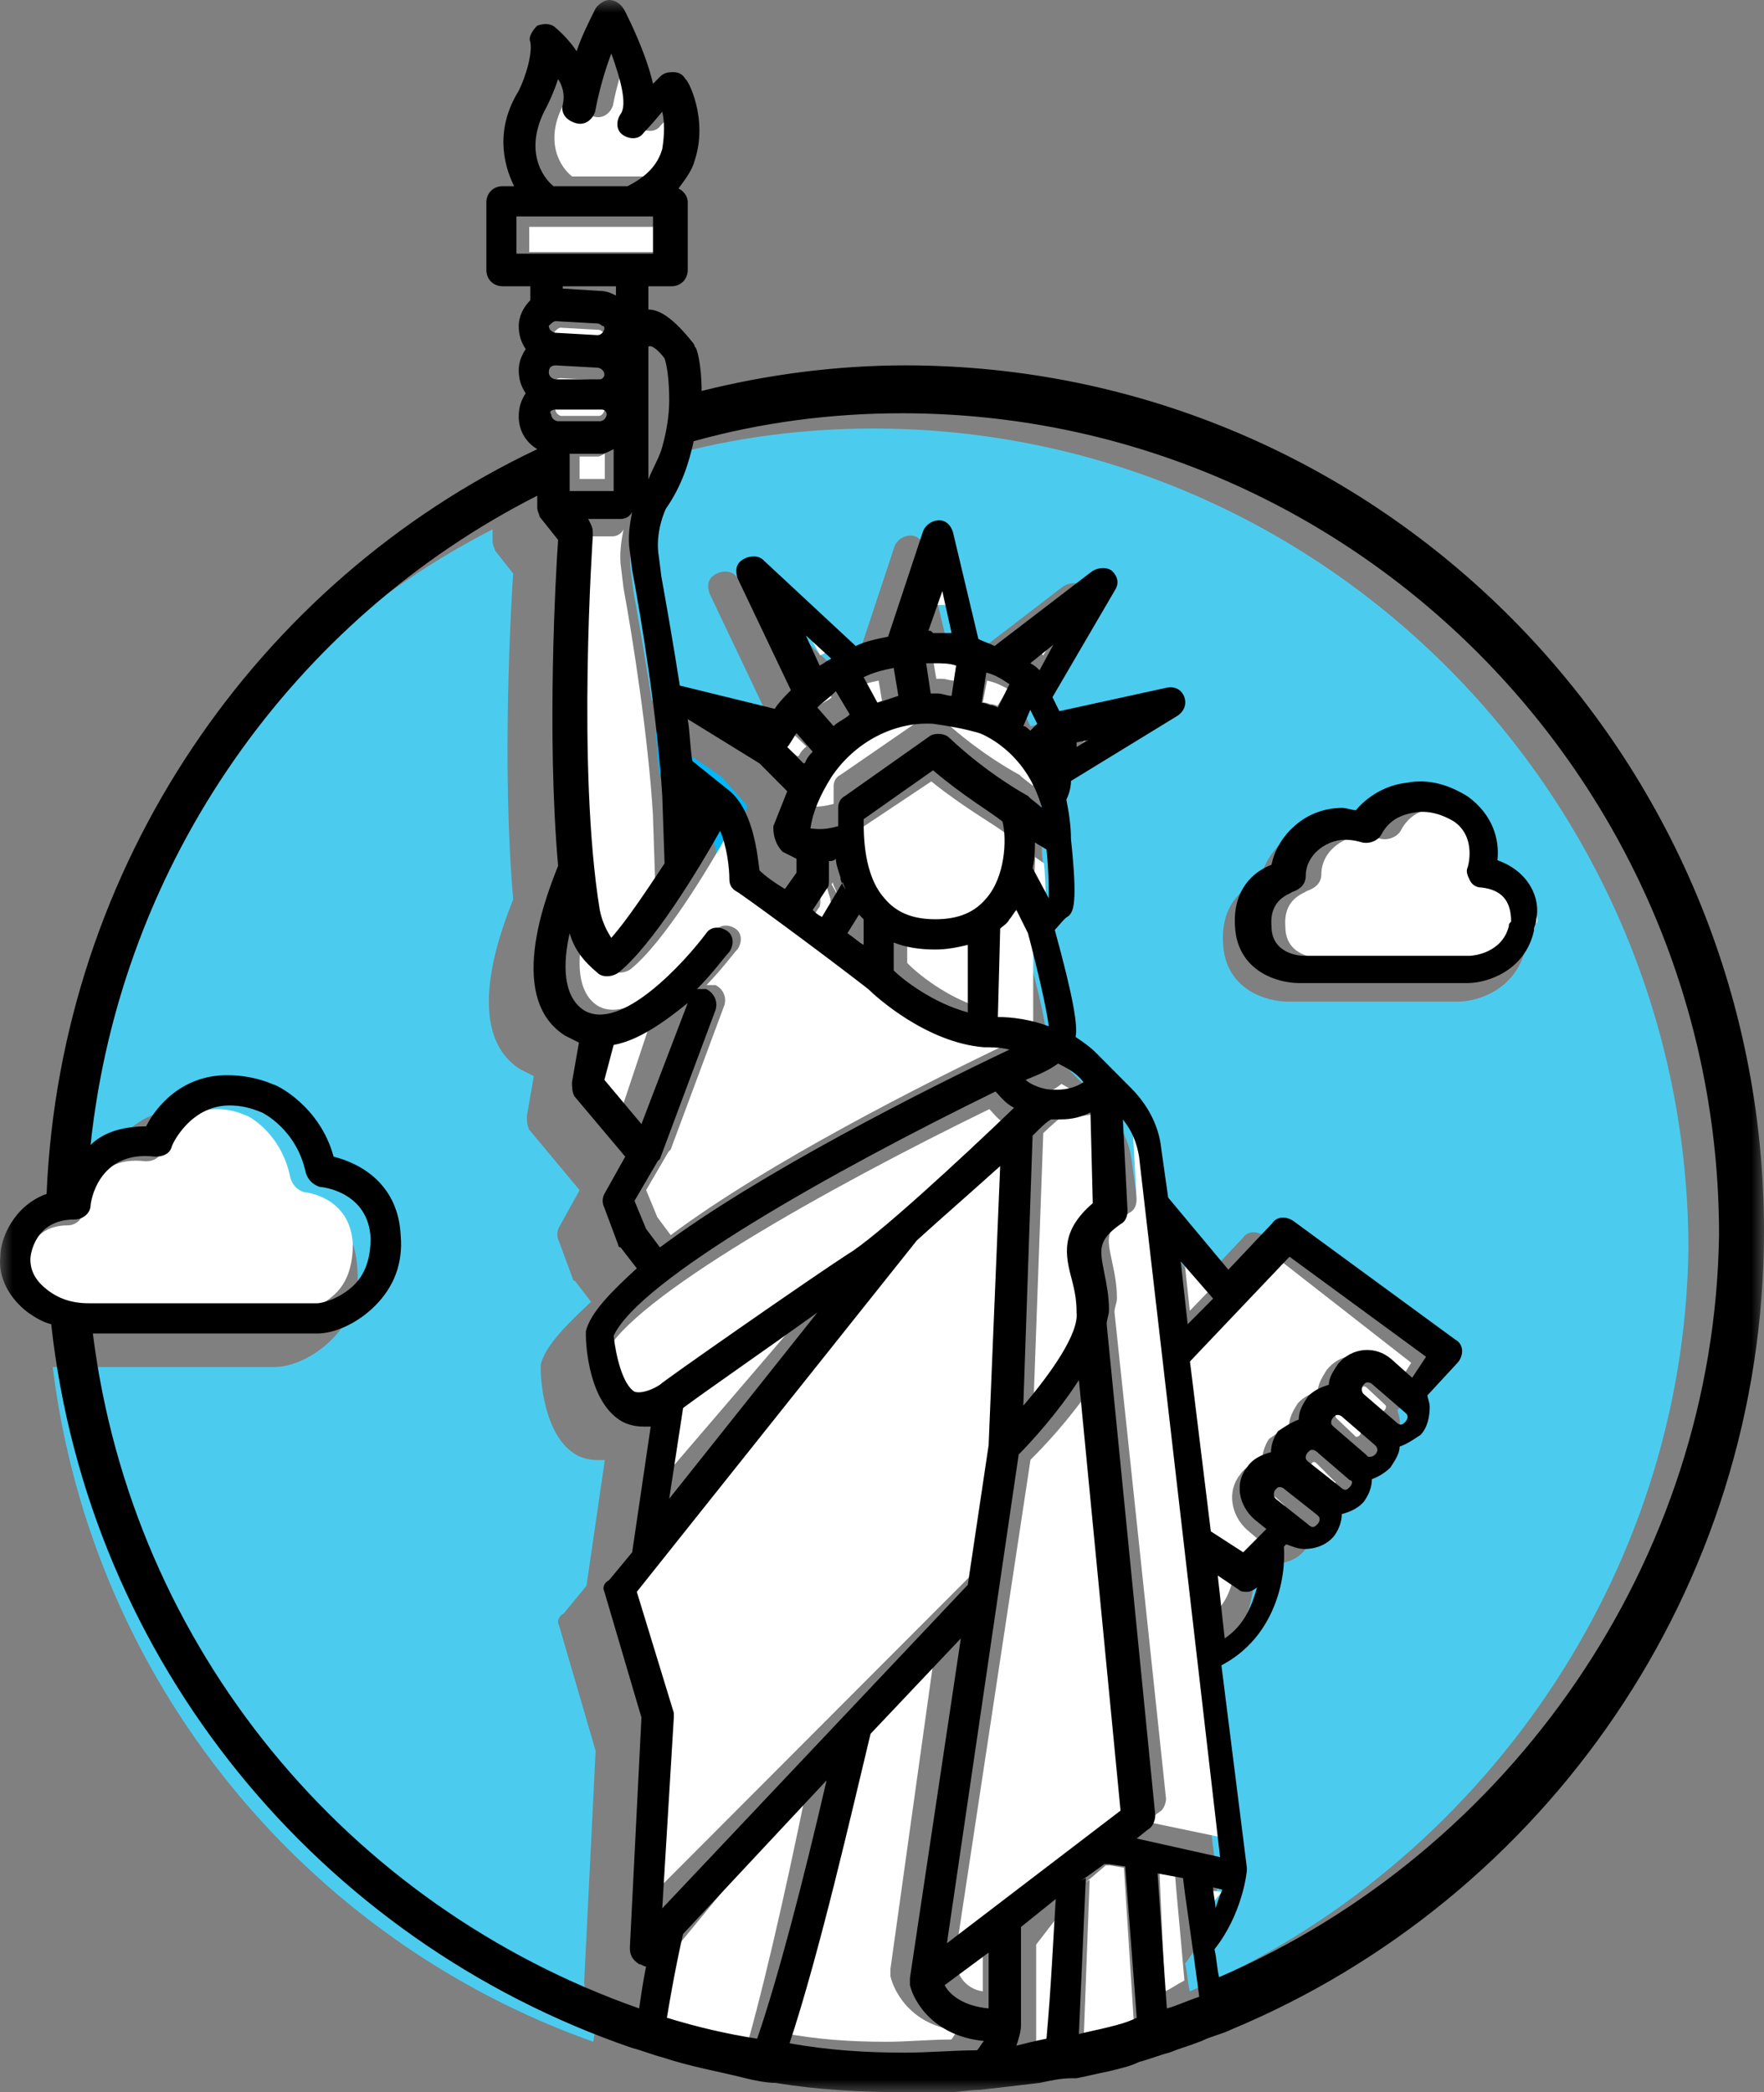 <?xml version="1.0" encoding="UTF-8"?>
<svg width="70px" height="83px" viewBox="0 0 70 83" version="1.1" xmlns="http://www.w3.org/2000/svg" xmlns:xlink="http://www.w3.org/1999/xlink">
    <rect x="0" y="0" width="70" height="83" fill="#808080" stroke="none"/>
    <!-- Generator: sketchtool 50.2 (55047) - http://www.bohemiancoding.com/sketch -->
    <title>AA329261-5819-46BD-AFBF-253E9C59B77E</title>
    <desc>Created with sketchtool.</desc>
    <defs>
        <polygon id="path-1" points="0 83 70 83 70 0 0 0"></polygon>
    </defs>
    <g id="Future-Project-Desktop" stroke="none" stroke-width="1" fill="none" fill-rule="evenodd">
        <g id="About-us" transform="translate(-1150, -2528)">
            <g id="about-us/map" transform="translate(48, 2184)">
                <g id="location-hover" transform="translate(1102, 344)">
                    <g id="city-icon">
                        <path d="M29.66,31.972 L28.638,30.822 L26,29 C26.085,29.575 26.085,30.151 26.17,30.726 L27.447,31.877 C28.383,32.644 28.553,34.466 28.638,35.233 C28.808,35.425 29.149,35.712 29.575,36 L30,35.328 L30,34.753 C29.83,34.657 29.66,34.562 29.49,34.466 C29.234,34.178 29.149,33.795 29.149,33.507 L29.149,33.411 C29.319,32.931 29.49,32.452 29.66,31.972" id="Fill-1" fill="#00B8FB"></path>
                        <path d="M60.534,37.613 C60.168,39.274 58.61,39.735 57.878,39.735 L51.099,39.735 C50.274,39.735 48.625,39.274 48.533,37.429 C48.442,35.952 49.266,35.214 49.999,34.937 C50.182,34.015 50.824,33.461 50.824,33.461 C51.373,32.908 52.106,32.631 52.839,32.631 C53.022,32.631 53.205,32.723 53.389,32.723 C53.847,32.17 54.58,31.708 55.404,31.616 C56.32,31.432 57.145,31.708 57.878,32.17 C58.885,32.908 59.16,33.922 59.068,34.753 C60.351,35.214 60.809,36.322 60.626,37.152 C60.626,37.336 60.534,37.429 60.534,37.613 M34.662,17 C31.823,17 29.074,17.369 26.417,18.107 C26.234,18.937 25.959,19.86 25.318,20.783 C25.318,20.783 24.86,21.705 25.043,22.72 L25.135,23.458 C25.318,24.473 25.593,26.042 25.868,27.795 L29.624,28.717 C29.807,28.44 29.99,28.256 30.265,27.979 L28.158,23.551 C28.066,23.274 28.066,22.997 28.341,22.812 C28.616,22.628 28.982,22.628 29.165,22.812 L32.83,26.226 C33.196,26.042 33.654,25.949 34.112,25.857 L35.487,21.705 C35.578,21.429 35.853,21.244 36.128,21.244 C36.403,21.244 36.586,21.429 36.678,21.705 L37.685,25.949 C37.869,26.042 38.143,26.134 38.326,26.226 L42.174,23.274 C42.449,23.089 42.815,23.089 42.998,23.274 C43.182,23.458 43.273,23.735 43.09,24.012 L40.617,28.256 C40.708,28.44 40.8,28.625 40.892,28.81 L45.105,27.887 C45.472,27.795 45.747,27.979 45.838,28.256 C45.93,28.533 45.838,28.81 45.564,28.994 L41.35,31.577 C41.35,31.854 41.258,32.131 41.166,32.315 C41.258,32.777 41.35,33.33 41.35,33.884 C41.624,36.467 41.441,36.744 41.258,36.929 C41.093,37.011 40.929,37.241 40.764,37.421 L40.764,37.688 C41.449,40.212 41.622,41.277 41.533,41.726 C41.808,41.911 42.083,42.095 42.357,42.372 L43.731,43.756 C44.373,44.402 44.831,45.232 44.922,46.155 L45.197,48.092 L47.579,50.952 L49.319,49.107 C49.503,48.83 49.869,48.83 50.144,49.015 L56.557,53.72 C56.74,53.813 56.832,53.997 56.832,54.182 C56.832,54.366 56.74,54.551 56.648,54.643 L55.457,55.935 C55.457,56.027 55.549,56.211 55.549,56.396 C55.549,56.765 55.457,57.226 55.183,57.503 C54.908,57.687 54.633,57.872 54.358,57.964 C54.358,58.241 54.175,58.518 53.992,58.795 C53.808,58.979 53.533,59.164 53.259,59.256 C53.259,59.533 53.167,59.809 52.984,60.086 C52.801,60.363 52.434,60.548 52.068,60.64 C52.068,60.917 51.976,61.193 51.793,61.47 C51.518,61.839 51.06,62.024 50.602,62.024 C50.327,62.024 50.144,61.932 49.869,61.839 L49.778,61.932 C49.869,63.223 49.411,65.53 47.304,66.637 L48.312,74.664 L48.312,74.756 C48.312,74.848 48.128,76.509 47.029,77.893 C47.121,78.262 47.121,78.631 47.213,79 C58.755,74.018 66.817,62.485 67,49.568 C67,31.67 52.526,17 34.662,17" id="Fill-3" fill="#4BCCEF"></path>
                        <path d="M23.182,78.6 L23.636,69.461 L22.182,64.477 C22.091,64.292 22.182,64.107 22.364,64.015 L23.273,62.908 L24,57.923 L23.727,57.923 C23.364,57.923 23.091,57.831 22.909,57.738 C21.545,57 21.455,54.6 21.455,54.323 L21.455,54.138 C21.636,53.4 22.455,52.569 23.454,51.646 L22.818,50.815 C22.727,50.815 22.727,50.723 22.727,50.723 L22.182,49.246 C22.091,49.061 22.091,48.877 22.182,48.692 L23,47.215 L21,44.815 C20.909,44.631 20.909,44.446 20.909,44.262 L21.182,42.692 C21,42.6 20.818,42.508 20.636,42.415 C18.182,40.846 20.091,36.415 20.364,35.677 C19.909,30.508 20.273,24.046 20.364,22.754 L19.636,21.831 C19.636,21.738 19.546,21.646 19.546,21.461 L19.546,21 C10,25.892 3.182,35.492 2,46.754 C2.455,46.292 3.182,46.015 4.182,46.015 C4.546,45.277 5.546,43.984 7.364,43.984 C7.909,43.984 8.546,44.077 9.182,44.354 C9.273,44.354 11,45.184 11.545,47.215 C12.637,47.492 14.091,48.323 14.182,50.354 C14.273,51.461 13.909,52.384 13.182,53.123 C12.455,53.861 11.545,54.231 10.909,54.231 L2.091,54.231 C3.636,66.692 12.091,76.938 23.546,81 C23.636,80.354 23.727,79.8 23.818,79.338 C23.727,79.338 23.636,79.246 23.546,79.246 C23.273,79.061 23.182,78.877 23.182,78.6" id="Fill-5" fill="#4BCCEF"></path>
                        <mask id="mask-2" fill="white">
                            <use xlink:href="#path-1"></use>
                        </mask>
                        <g id="Clip-8"></g>
                        <polygon id="Fill-7" fill="#FFFFFF" mask="url(#mask-2)" points="39 41 41 41 41 36 39 36"></polygon>
                        <path d="M32,27.467 L32.5,28 C32.643,27.867 32.857,27.8 33,27.667 L32.571,27 C32.357,27.2 32.143,27.333 32,27.467" id="Fill-9" fill="#FFFFFF" mask="url(#mask-2)"></path>
                        <path d="M22.278,16.5 L23.754,16.5 C23.918,16.5 24,16.3 24,16.2 C24,16.1 23.918,16 23.836,16 L23.754,16 L23.672,16 L22.934,16 L22.196,16 C22.032,16 21.95,16.1 22.032,16.2 C22.032,16.4 22.196,16.5 22.278,16.5" id="Fill-10" fill="#FFFFFF" mask="url(#mask-2)"></path>
                        <path d="M33.5,37 L33.5,36.154 C33.428,36.077 33.428,36.077 33.357,36 L33,36.615 C33.214,36.769 33.357,36.923 33.5,37" id="Fill-11" fill="#FFFFFF" mask="url(#mask-2)"></path>
                        <path d="M41.4,26 L42,25 L41,25.727 C41.2,25.818 41.3,25.909 41.4,26" id="Fill-12" fill="#FFFFFF" mask="url(#mask-2)"></path>
                        <path d="M42.12,43 C41.8,43.266 41.4,43.444 41,43.621 C41.08,43.71 41.32,43.888 41.72,43.976 C42.36,44.065 42.76,43.888 43,43.71 C42.76,43.355 42.44,43.178 42.12,43" id="Fill-13" fill="#FFFFFF" mask="url(#mask-2)"></path>
                        <path d="M41,28.389 C41.083,28.389 41.167,28.444 41.25,28.5 L41.5,28.333 C41.417,28.222 41.333,28.111 41.25,28 L41,28.389 Z" id="Fill-14" fill="#FFFFFF" mask="url(#mask-2)"></path>
                        <path d="M32.545,26 C32.727,25.923 32.818,25.846 33,25.769 L32,25 L32.545,26 Z" id="Fill-15" fill="#FFFFFF" mask="url(#mask-2)"></path>
                        <path d="M25,12.5 L25,12.375 L25,12 L23,12 L23,12.125 L24.391,12.25 C24.652,12.25 24.826,12.375 25,12.5" id="Fill-16" fill="#FFFFFF" mask="url(#mask-2)"></path>
                        <path d="M22,13.167 C22,13.333 22.167,13.417 22.25,13.417 L23.75,13.5 C23.917,13.5 24,13.333 24,13.25 C24,13.167 23.917,13.167 23.917,13.167 C23.917,13.167 23.833,13.084 23.75,13.084 L22.25,13 C22.167,13 22.083,13.084 22,13.167" id="Fill-17" fill="#FFFFFF" mask="url(#mask-2)"></path>
                        <path d="M22.25,15.5 L23,15.5 L23.75,15.5 L23.833,15.5 C23.917,15.5 24,15.417 24,15.334 C24,15.167 23.833,15.083 23.75,15.083 L22.25,15 C22.083,15 22,15.083 22,15.25 C22,15.417 22.167,15.5 22.25,15.5" id="Fill-18" fill="#FFFFFF" mask="url(#mask-2)"></path>
                        <path d="M23.333,41.731 L23,43.173 L24.333,45 L26,40 C25.167,40.769 24.25,41.539 23.333,41.731" id="Fill-19" fill="#FFFFFF" mask="url(#mask-2)"></path>
                        <path d="M31,29.461 L31.636,30 C31.727,30 31.727,29.923 31.727,29.923 C31.818,29.769 31.909,29.692 32,29.615 L31.364,29 C31.182,29.231 31.091,29.385 31,29.461" id="Fill-20" fill="#FFFFFF" mask="url(#mask-2)"></path>
                        <path d="M25.021,38.452 C24.755,38.631 24.4,38.631 24.223,38.452 C23.691,38.006 23.336,37.559 23.159,36.933 C22.893,38.095 22.893,39.346 23.691,39.883 C25.109,40.777 27.591,38.006 28.389,36.933 C28.566,36.665 28.92,36.665 29.186,36.843 C29.452,37.022 29.452,37.38 29.275,37.648 C29.098,37.827 28.655,38.452 28.034,39.078 L28.389,39.078 C28.743,39.257 28.832,39.615 28.743,39.883 L26.616,45.603 L26.527,45.693 L25.641,47.212 L26.084,48.285 L26.616,49 C30.427,46.14 36.809,42.922 40,41.402 C39.645,41.313 39.291,41.313 39.025,41.313 C36.809,41.134 34.859,39.346 34.593,39.078 C32.643,37.559 29.718,35.413 29.541,35.324 C29.364,35.235 29.275,35.056 29.275,34.877 C29.275,34.43 29.186,33.625 28.92,33 C28.123,34.43 26.35,37.38 25.021,38.452" id="Fill-21" fill="#FFFFFF" mask="url(#mask-2)"></path>
                        <path d="M41.072,34 C41.072,34.25 41.072,34.583 41,34.917 L41.5,36 C41.5,35.75 41.5,35 41.429,34.25 L41.072,34 Z" id="Fill-22" fill="#FFFFFF" mask="url(#mask-2)"></path>
                        <path d="M32.79,35 C32.711,35.08 32.632,35.08 32.553,35.08 L32.553,35.72 C32.553,35.88 32.553,35.96 32.474,36.04 L32,36.76 C32.079,36.84 32.158,36.92 32.316,37 L32.316,36.94 L32.316,37 L33,35.845 C32.969,35.783 32.948,35.722 32.948,35.64 C32.869,35.4 32.79,35.16 32.79,35" id="Fill-23" fill="#FFFFFF" mask="url(#mask-2)"></path>
                        <path d="M34.867,27 C34.533,27.067 34.267,27.133 34,27.267 L34.4,28 C34.6,27.933 34.8,27.867 35,27.8 L34.867,27 Z" id="Fill-24" fill="#FFFFFF" mask="url(#mask-2)"></path>
                        <path d="M37.154,26.929 L37.385,26.929 C37.538,26.929 37.692,27 37.846,27 L38,26.072 C37.769,26 37.538,26 37.231,26 L37,26 L37.154,26.929 Z" id="Fill-25" fill="#FFFFFF" mask="url(#mask-2)"></path>
                        <path d="M32.81,30.036 C32.36,30.742 32.09,31.36 32,31.978 C32.18,31.978 32.45,32.066 33.08,31.89 L33.08,31.184 C33.08,31.007 33.17,30.831 33.35,30.742 L36.68,28.448 C36.86,28.36 37.22,28.36 37.4,28.536 C38.93,29.948 40.46,30.742 40.46,30.742 L40.55,30.831 L41,31.184 C40.37,28.977 38.57,28.36 38.57,28.36 C37.94,28.183 37.4,28.095 36.77,28.007 C35.24,27.918 33.71,28.713 32.81,30.036" id="Fill-26" fill="#FFFFFF" mask="url(#mask-2)"></path>
                        <path d="M25,16.205 L25,18.04 L25,19 C25.111,18.563 25.278,18.127 25.333,17.777 C25.445,17.166 25.5,16.555 25.5,16.031 C25.5,15.245 25.445,14.721 25.389,14.459 C25.222,14.11 25.055,13.935 25,14.022 L25,16.205 Z" id="Fill-27" fill="#FFFFFF" mask="url(#mask-2)"></path>
                        <path d="M37.3,24 L38,24 L37.6,23 L37,23.945 C37.1,23.945 37.1,23.945 37.2,24 L37.3,24 Z" id="Fill-28" fill="#FFFFFF" mask="url(#mask-2)"></path>
                        <path d="M32,52 C30.031,53.313 27.312,55.062 26.563,55.588 L26,59 L32,52 Z" id="Fill-29" fill="#FFFFFF" mask="url(#mask-2)"></path>
                        <path d="M39.223,36.156 C40.011,35.312 40.11,33.812 39.913,33.063 C39.42,32.688 38.237,32.031 36.956,31 L34,32.969 C34,33.625 34,35.219 34.887,36.156 C35.38,36.719 36.069,37 37.055,37 C38.04,37 38.73,36.719 39.223,36.156" id="Fill-30" fill="#FFFFFF" mask="url(#mask-2)"></path>
                        <path d="M36,37 L36,38.2 C36.375,38.6 37.594,39.6 39,40 L39,37.1 C38.625,37.2 38.156,37.3 37.688,37.3 C37.031,37.3 36.469,37.2 36,37" id="Fill-31" fill="#FFFFFF" mask="url(#mask-2)"></path>
                        <path d="M44,47.714 L43.9,44 C43.5,44.191 43.1,44.286 42.6,44.286 L42.2,44.286 C42,44.381 41.7,44.667 41.4,44.953 L41,56 C42.2,54.667 43.4,53.047 43.3,52.191 C43.3,51.619 43.2,51.238 43.1,50.857 C42.8,49.81 42.6,48.857 44,47.714" id="Fill-32" fill="#FFFFFF" mask="url(#mask-2)"></path>
                        <path d="M40,27.333 C39.75,27.2 39.5,27.067 39.167,27 L39,27.867 C39.167,27.867 39.25,27.933 39.333,27.933 C39.333,27.933 39.417,27.933 39.583,28 L40,27.333 Z" id="Fill-33" fill="#FFFFFF" mask="url(#mask-2)"></path>
                        <path d="M40,44.65 C39.63,44.464 39.445,44.186 39.26,44 C32.786,47.156 25.017,51.519 24,53.747 C24.093,54.583 24.37,55.697 24.832,55.975 C25.11,56.068 25.572,55.883 25.85,55.697 C26.035,55.511 31.769,51.519 33.341,50.498 C34.451,49.848 37.873,46.692 40,44.65" id="Fill-34" fill="#FFFFFF" mask="url(#mask-2)"></path>
                        <polygon id="Fill-35" fill="#FFFFFF" mask="url(#mask-2)" points="47.214 52 48 51.185 47 50"></polygon>
                        <path d="M53.8,57 C53.85,57 53.9,57 53.95,56.945 C54,56.889 54,56.833 54,56.833 C54,56.833 54,56.778 53.95,56.722 L53.25,56.056 C53.2,56 53.15,56 53.15,56 C53.1,56 53.1,56 53.05,56.056 C53,56.111 53,56.167 53,56.167 C53,56.222 53,56.222 53.05,56.278 L53.4,56.611 L53.75,56.945 L53.8,57 Z" id="Fill-36" fill="#FFFFFF" mask="url(#mask-2)"></path>
                        <path d="M50.139,59 C50.089,59 50.089,59 50.038,59.058 C49.987,59.117 49.987,59.233 50.038,59.291 L50.747,59.933 C50.848,60.049 50.899,59.991 50.949,59.933 C51,59.874 51,59.816 51,59.816 C51,59.758 51,59.758 50.949,59.699 L50.241,59.058 C50.19,59 50.139,59 50.139,59" id="Fill-37" fill="#FFFFFF" mask="url(#mask-2)"></path>
                        <path d="M54.949,55.936 C55,55.881 55,55.826 55,55.826 C55,55.771 55,55.771 54.949,55.716 L54.24,55.055 C54.19,55 54.139,55 54.139,55 C54.089,55 54.089,55 54.038,55.055 C53.987,55.11 53.987,55.22 54.038,55.276 L54.747,55.936 C54.848,56.046 54.899,55.991 54.949,55.936" id="Fill-38" fill="#FFFFFF" mask="url(#mask-2)"></path>
                        <path d="M56,54.063 L50.794,50 L47,54.252 L47.794,61.15 L49.029,62 L49.912,61.055 L49.471,60.677 C48.853,60.11 48.677,59.165 49.206,58.504 C49.382,58.22 49.735,58.031 50.088,57.937 C50.088,57.654 50.176,57.37 50.353,57.087 C50.618,56.898 50.882,56.709 51.147,56.614 C51.147,56.236 51.323,55.953 51.5,55.669 C51.765,55.386 52.03,55.291 52.294,55.197 C52.294,54.913 52.471,54.63 52.647,54.346 C53.177,53.685 54.059,53.591 54.677,54.157 L55.471,54.913 L56,54.063 Z" id="Fill-39" fill="#FFFFFF" mask="url(#mask-2)"></path>
                        <path d="M52.95,58.933 C53,58.874 53,58.816 53,58.816 L52.979,58.816 L53,58.816 C53,58.758 52.95,58.758 52.95,58.758 L52.6,58.408 L52.25,58.058 C52.2,58 52.15,58 52.15,58 C52.1,58 52.1,58 52.05,58.058 C52,58.117 52,58.175 52,58.175 C52,58.233 52,58.233 52.05,58.291 L52.75,58.933 C52.85,59.049 52.9,58.991 52.95,58.933" id="Fill-40" fill="#FFFFFF" mask="url(#mask-2)"></path>
                        <path d="M45.589,45.464 C45.492,44.915 45.297,44.457 44.907,44 L45.102,47.568 C45.102,47.842 45.004,48.025 44.809,48.117 C43.835,48.757 43.932,49.123 44.127,50.038 C44.225,50.495 44.322,50.953 44.322,51.502 C44.322,51.685 44.225,51.868 44.225,52.051 L46.271,71.353 C46.271,71.536 46.174,71.811 45.979,71.902 L45.492,72.268 L49,73 L45.589,45.464 Z" id="Fill-41" fill="#FFFFFF" mask="url(#mask-2)"></path>
                        <polygon id="Fill-42" fill="#FFFFFF" mask="url(#mask-2)" points="43 29.146 43 29.439 43.5 29"></polygon>
                        <path d="M46,74 L46.222,79 C46.444,78.914 46.667,78.741 47,78.569 C46.833,76.586 46.667,74.948 46.611,74.172 L46,74 Z" id="Fill-43" fill="#FFFFFF" mask="url(#mask-2)"></path>
                        <path d="M48,62 L48.177,64 C48.706,63.555 48.882,62.889 49,62.37 C48.941,62.444 48.824,62.518 48.765,62.518 C48.647,62.518 48.588,62.518 48.53,62.444 L48,62 Z" id="Fill-44" fill="#FFFFFF" mask="url(#mask-2)"></path>
                        <path d="M57.003,32.025 C56.337,32.119 55.861,32.404 55.575,32.973 C55.385,33.257 55.004,33.352 54.719,33.257 C54.719,33.257 54.433,33.163 54.053,33.163 C53.672,33.163 53.196,33.352 52.911,33.637 C52.911,33.637 52.435,34.016 52.435,34.68 C52.435,35.06 52.149,35.249 51.864,35.344 C51.769,35.439 50.912,35.629 51.007,36.767 C51.007,37.905 52.149,38 52.34,38 L59.287,38 C59.383,38 60.619,37.905 60.905,36.767 C60.905,36.672 60.905,36.672 61,36.577 C61,35.724 60.619,35.249 59.763,35.155 C59.573,35.155 59.383,35.06 59.287,34.87 C59.192,34.68 59.097,34.491 59.192,34.301 C59.192,34.301 59.573,33.068 58.621,32.404 C58.145,32.119 57.574,31.93 57.003,32.025" id="Fill-45" fill="#FFFFFF" mask="url(#mask-2)"></path>
                        <path d="M48,75 C48,75.167 48.125,75.333 48.125,75.5 C48.25,75.333 48.375,75.167 48.5,75.055 L48,75 Z" id="Fill-46" fill="#FFFFFF" mask="url(#mask-2)"></path>
                        <path d="M41.118,81.143 C41.118,81.428 41.059,81.714 41,82 C41.235,81.905 41.471,81.809 41.765,81.714 C41.882,79.619 41.941,77.524 42,76 L41.118,77.143 L41.118,81.143 Z" id="Fill-47" fill="#FFFFFF" mask="url(#mask-2)"></path>
                        <polygon id="Fill-48" fill="#FFFFFF" mask="url(#mask-2)" points="25.153 10 26 10 26 9 21 9 21 10 22.017 10"></polygon>
                        <path d="M13.381,51.247 C13.823,50.777 14,50.118 14,49.365 C13.911,47.483 12.143,47.294 12.054,47.294 C11.789,47.2 11.612,47.012 11.524,46.73 C11.17,44.941 9.844,44.283 9.844,44.283 C9.401,44.094 9.047,44 8.605,44 C7.102,44 6.394,45.6 6.394,45.694 C6.306,45.977 6.041,46.071 5.776,46.071 C3.565,45.788 3.299,47.953 3.299,48.047 C3.299,48.33 3.034,48.612 2.68,48.612 C1.177,48.612 1,50.024 1,50.212 C1,50.683 1.177,51.059 1.619,51.435 C2.061,51.812 2.592,52 3.211,52 L11.966,52 C12.143,52 12.85,51.812 13.381,51.247" id="Fill-49" fill="#FFFFFF" mask="url(#mask-2)"></path>
                        <path d="M44.04,74 L43.88,74 L43.32,74.479 L43.08,74.671 L43.24,74.575 L43,81 C43.32,80.904 43.72,80.808 44.04,80.712 C44.36,80.616 44.68,80.521 45,80.329 L44.6,74.096 L44.04,74 Z" id="Fill-50" fill="#FFFFFF" mask="url(#mask-2)"></path>
                        <path d="M24.742,23.322 L24.652,22.579 C24.562,22.022 24.652,21.464 24.742,21 C24.652,21.186 24.472,21.279 24.293,21.279 L23.034,21.279 L23.124,21.464 C23.214,21.65 23.214,21.743 23.214,21.929 C23.214,22.022 22.585,31.219 23.484,36.885 C23.573,37.35 23.753,37.721 23.933,38 C24.562,37.257 25.281,36.142 26,35.027 L25.91,32.333 C25.73,29.268 25.101,25.273 24.742,23.322" id="Fill-51" fill="#FFFFFF" mask="url(#mask-2)"></path>
                        <path d="M26.051,75 L38.662,62.364 L39.522,56.909 L40,46 C38.949,46.909 37.611,48 36.56,48.909 L25,62.636 L26.529,67.364 L26.529,67.545 L26.051,75 Z" id="Fill-52" fill="#FFFFFF" mask="url(#mask-2)"></path>
                        <path d="M22.701,7 L25.582,7 C26.302,6.649 26.752,6.211 26.933,5.596 C27.022,5.07 27.022,4.544 26.933,4.193 C26.482,4.719 26.212,4.982 26.212,4.982 C26.032,5.246 25.672,5.246 25.402,5.07 C25.132,4.895 25.132,4.544 25.312,4.281 C25.582,3.93 25.312,2.965 24.952,2 C24.502,3.14 24.322,4.193 24.322,4.193 C24.232,4.456 23.961,4.719 23.601,4.632 C23.241,4.544 22.971,4.281 23.061,3.93 C23.151,3.579 23.061,3.228 22.881,2.965 C22.701,3.491 22.521,3.842 22.431,4.018 C21.53,5.596 22.251,6.649 22.701,7" id="Fill-53" fill="#FFFFFF" mask="url(#mask-2)"></path>
                        <path d="M26.609,77.54 C26.522,77.937 26.261,79.324 26,81.108 C27.13,81.504 28.261,81.802 29.391,82 C30.174,79.423 31.131,75.261 32,71 L26.609,77.54 Z" id="Fill-54" fill="#FFFFFF" mask="url(#mask-2)"></path>
                        <path d="M43.32,55 C42.48,56.273 41.36,57.455 40.893,57.909 L38,77 L45,71.818 L43.32,55 Z" id="Fill-55" fill="#FFFFFF" mask="url(#mask-2)"></path>
                        <path d="M23.579,18.111 L23,18.111 L23,18.722 L23,19 L23.684,19 L23.789,19 L24,19 L24,18 C23.895,18.056 23.789,18.111 23.737,18.111 L23.579,18.111 Z" id="Fill-56" fill="#FFFFFF" mask="url(#mask-2)"></path>
                        <path d="M39,79 L39,77 L38,78.167 C38.105,78.5 38.421,78.917 39,79" id="Fill-57" fill="#FFFFFF" mask="url(#mask-2)"></path>
                        <path d="M35.333,78.393 L35.333,78.124 L37.167,65 L33.917,68.685 C33.25,71.652 32.083,77.135 31,80.641 C32.417,80.91 33.75,81 35.167,81 C36,81 36.917,80.91 37.75,80.91 C37.833,80.82 37.917,80.641 38,80.551 C36.25,80.371 35.5,79.112 35.333,78.393" id="Fill-58" fill="#FFFFFF" mask="url(#mask-2)"></path>
                        <path d="M42.721,29.636 L42.721,29.452 L43.18,29.359 L42.721,29.636 Z M48.377,78.437 C48.285,78.068 48.285,77.699 48.193,77.33 C49.296,75.945 49.479,74.283 49.479,74.19 L49.479,74.098 L48.469,66.066 C50.581,64.958 51.04,62.65 50.949,61.357 L51.04,61.265 C51.316,61.357 51.5,61.45 51.775,61.45 C52.234,61.45 52.694,61.265 52.969,60.896 C53.153,60.619 53.245,60.342 53.245,60.065 C53.612,59.972 53.98,59.788 54.164,59.511 C54.347,59.234 54.439,58.957 54.439,58.68 C54.715,58.587 54.99,58.403 55.174,58.218 C55.357,57.941 55.541,57.664 55.541,57.387 C55.817,57.295 56.092,57.11 56.368,56.926 C56.643,56.649 56.735,56.187 56.735,55.818 C56.735,55.633 56.643,55.448 56.643,55.356 L57.837,54.064 C57.929,53.971 58.021,53.787 58.021,53.602 C58.021,53.417 57.929,53.233 57.746,53.141 L51.316,48.432 C51.041,48.247 50.673,48.247 50.489,48.524 L48.744,50.37 L46.356,47.509 L46.081,45.57 C45.989,44.646 45.529,43.816 44.887,43.169 L43.509,41.784 C43.234,41.508 42.958,41.323 42.682,41.138 C42.774,40.677 42.591,39.568 41.856,36.891 C42.039,36.707 42.223,36.43 42.407,36.337 C42.591,36.153 42.774,35.876 42.499,33.291 C42.499,32.737 42.407,32.182 42.315,31.721 C42.407,31.537 42.499,31.259 42.499,30.982 L46.724,28.397 C46.999,28.213 47.091,27.936 46.999,27.659 C46.907,27.382 46.632,27.197 46.264,27.289 L42.039,28.213 C41.948,28.028 41.856,27.843 41.764,27.659 L44.244,23.412 C44.428,23.135 44.336,22.858 44.152,22.673 C43.969,22.489 43.601,22.489 43.325,22.673 L39.468,25.628 C39.284,25.535 39.009,25.443 38.825,25.351 L37.814,21.104 C37.723,20.827 37.539,20.642 37.263,20.642 C36.988,20.642 36.712,20.827 36.62,21.104 L35.242,25.258 C34.784,25.351 34.324,25.443 33.957,25.628 L30.283,22.211 C30.099,22.027 29.732,22.027 29.457,22.211 C29.181,22.396 29.181,22.673 29.273,22.95 L31.385,27.382 C31.11,27.659 30.926,27.843 30.742,28.12 L26.977,27.197 C26.701,25.443 26.425,23.874 26.242,22.858 L26.15,22.119 C25.966,21.104 26.425,20.18 26.425,20.18 C27.068,19.257 27.344,18.334 27.527,17.503 C30.191,16.764 32.947,16.395 35.794,16.395 C53.704,16.395 68.216,31.075 68.216,48.986 C68.033,61.911 59.95,73.452 48.377,78.437 Z M48.14,74.875 L48.507,74.968 C48.416,75.152 48.324,75.429 48.232,75.706 C48.232,75.429 48.14,75.152 48.14,74.875 Z M47.13,52.533 L46.854,50.04 L48.14,51.517 L47.13,52.533 Z M49.885,62.965 C49.701,63.612 49.426,64.443 48.599,64.997 L48.324,62.504 L49.151,63.058 C49.242,63.15 49.334,63.15 49.518,63.15 C49.61,63.15 49.793,63.058 49.885,62.965 Z M55.212,53.918 C54.569,53.364 53.651,53.456 53.1,54.102 C52.916,54.379 52.732,54.656 52.732,54.933 C52.457,55.026 52.181,55.118 51.906,55.395 C51.722,55.672 51.538,55.949 51.538,56.318 C51.263,56.411 50.987,56.595 50.711,56.78 C50.528,57.057 50.436,57.334 50.436,57.611 C50.069,57.703 49.701,57.888 49.518,58.165 C48.967,58.811 49.151,59.734 49.793,60.288 L50.252,60.658 L49.334,61.581 L48.048,60.75 L47.221,54.01 L51.171,49.855 L56.59,53.825 L56.039,54.656 L55.212,53.918 Z M54.11,55.302 C54.018,55.21 54.018,55.026 54.11,54.933 C54.202,54.841 54.202,54.841 54.294,54.841 C54.294,54.841 54.386,54.841 54.478,54.933 L55.763,56.041 C55.855,56.133 55.855,56.133 55.855,56.226 C55.855,56.226 55.855,56.318 55.763,56.411 C55.671,56.503 55.579,56.595 55.396,56.411 L54.11,55.302 Z M53.559,57.149 L52.916,56.595 C52.824,56.503 52.824,56.503 52.824,56.411 C52.824,56.411 52.824,56.318 52.916,56.226 C53.008,56.133 53.008,56.133 53.1,56.133 C53.1,56.133 53.192,56.133 53.283,56.226 L54.569,57.334 C54.661,57.426 54.661,57.518 54.661,57.518 C54.661,57.518 54.661,57.611 54.569,57.703 C54.478,57.795 54.386,57.795 54.294,57.795 L54.202,57.703 L53.559,57.149 Z M52.365,60.288 C52.365,60.288 52.365,60.38 52.273,60.473 C52.181,60.565 52.089,60.657 51.906,60.473 L50.62,59.457 C50.528,59.365 50.528,59.18 50.62,59.088 C50.711,58.996 50.711,58.996 50.804,58.996 C50.804,58.996 50.895,58.996 50.987,59.088 L52.273,60.103 C52.365,60.196 52.365,60.196 52.365,60.288 Z M51.906,57.98 C51.814,57.888 51.814,57.888 51.814,57.795 C51.814,57.795 51.814,57.703 51.906,57.611 C51.998,57.518 51.998,57.518 52.089,57.518 C52.089,57.518 52.181,57.518 52.273,57.611 L52.916,58.165 L53.559,58.718 C53.559,58.718 53.651,58.718 53.651,58.811 C53.651,58.811 53.651,58.903 53.559,58.996 C53.467,59.088 53.375,59.18 53.192,58.996 L51.906,57.98 Z M45.109,72.936 L45.568,72.567 C45.752,72.475 45.844,72.198 45.844,72.013 L43.915,52.533 C43.915,52.348 44.007,52.163 44.007,51.979 C44.007,51.425 43.915,50.963 43.823,50.502 C43.639,49.578 43.548,49.209 44.466,48.563 C44.65,48.471 44.742,48.286 44.742,48.009 L44.558,44.408 C44.926,44.87 45.109,45.331 45.201,45.886 L48.416,73.675 L45.109,72.936 Z M46.303,79.676 L45.936,74.321 L46.946,74.506 C47.038,75.337 47.313,77.091 47.589,79.215 C47.038,79.399 46.67,79.584 46.303,79.676 Z M44.007,80.415 C43.639,80.507 43.18,80.6 42.813,80.692 L43.088,74.506 L42.905,74.599 L43.18,74.414 L43.823,73.952 L44.007,73.952 L44.65,74.045 L45.109,80.046 C44.742,80.23 44.374,80.322 44.007,80.415 Z M37.577,77.091 L40.424,57.703 C40.884,57.241 41.986,56.041 42.813,54.748 L44.466,71.829 L37.577,77.091 Z M41.527,80.877 C41.068,80.969 40.7,81.061 40.333,81.153 C40.424,80.877 40.516,80.6 40.516,80.322 L40.516,76.445 L41.894,75.337 C41.802,76.814 41.711,78.846 41.527,80.877 Z M39.231,79.676 C38.22,79.584 37.669,79.122 37.486,78.753 L39.231,77.461 L39.231,79.676 Z M38.771,81.338 C37.853,81.338 36.843,81.431 35.924,81.431 C34.363,81.431 32.893,81.338 31.332,81.061 C32.526,77.461 33.812,71.829 34.546,68.782 L38.129,64.997 L36.108,78.476 L36.108,78.753 C36.291,79.492 37.118,80.784 39.047,80.969 C38.955,81.061 38.863,81.246 38.771,81.338 Z M30.046,80.877 C28.852,80.692 27.658,80.415 26.464,80.046 C26.739,78.384 27.015,77.091 27.107,76.722 L32.801,70.629 C31.883,74.599 30.872,78.476 30.046,80.877 Z M25.27,63.15 L36.383,49.209 C37.394,48.286 38.68,47.178 39.69,46.255 L39.231,57.334 L38.404,62.873 L26.28,75.706 L26.739,68.136 L26.739,67.951 L25.27,63.15 Z M25.362,79.676 C13.789,75.614 5.247,65.366 3.685,52.902 L12.595,52.902 C13.238,52.902 14.156,52.533 14.891,51.794 C15.626,51.056 15.993,50.132 15.901,49.025 C15.809,46.993 14.34,46.162 13.238,45.886 C12.687,43.854 10.942,43.023 10.85,43.023 C10.207,42.746 9.564,42.654 9.013,42.654 C7.176,42.654 6.165,43.947 5.798,44.685 C4.788,44.685 4.053,44.962 3.594,45.424 C4.788,34.16 11.676,24.558 21.32,19.665 L21.32,20.127 C21.32,20.311 21.412,20.404 21.412,20.496 L22.147,21.419 C22.055,22.712 21.688,29.175 22.147,34.345 C21.872,35.084 19.943,39.515 22.423,41.085 C22.606,41.177 22.79,41.269 22.974,41.361 L22.698,42.931 C22.698,43.116 22.698,43.3 22.79,43.485 L24.811,45.886 L23.984,47.363 C23.892,47.547 23.892,47.732 23.984,47.916 L24.535,49.394 C24.535,49.394 24.535,49.486 24.627,49.486 L25.27,50.317 C24.259,51.24 23.433,52.071 23.249,52.81 L23.249,52.994 C23.249,53.272 23.341,55.672 24.719,56.411 C24.902,56.503 25.178,56.595 25.545,56.595 L25.821,56.595 L25.086,61.581 L24.168,62.689 C23.984,62.781 23.892,62.965 23.984,63.15 L25.454,68.136 L24.994,77.276 C24.994,77.553 25.086,77.737 25.362,77.922 C25.454,77.922 25.545,78.014 25.637,78.014 C25.545,78.476 25.454,79.03 25.362,79.676 Z M1.849,51.148 C1.389,50.779 1.206,50.409 1.206,49.948 C1.206,49.763 1.389,48.378 2.951,48.378 C3.318,48.378 3.594,48.101 3.594,47.824 C3.594,47.732 3.869,45.608 6.165,45.886 C6.441,45.886 6.717,45.793 6.808,45.516 C6.808,45.424 7.543,43.854 9.105,43.854 C9.564,43.854 9.931,43.947 10.39,44.131 C10.39,44.131 11.768,44.777 12.136,46.532 C12.227,46.809 12.411,46.993 12.687,47.086 C12.779,47.086 14.615,47.27 14.707,49.117 C14.707,49.855 14.524,50.502 14.064,50.963 C13.513,51.517 12.779,51.702 12.595,51.702 L3.502,51.702 C2.859,51.702 2.308,51.517 1.849,51.148 Z M20.494,10.063 L20.494,8.586 L25.913,8.586 L25.913,10.063 L24.994,10.063 L21.596,10.063 L20.494,10.063 Z M21.688,4.247 C21.779,4.062 21.963,3.693 22.147,3.139 C22.331,3.416 22.423,3.785 22.331,4.155 C22.239,4.524 22.514,4.801 22.882,4.893 C23.249,4.985 23.525,4.708 23.617,4.432 C23.617,4.432 23.8,3.324 24.259,2.123 C24.627,3.139 24.902,4.155 24.627,4.524 C24.443,4.801 24.443,5.17 24.719,5.355 C24.994,5.539 25.362,5.539 25.545,5.263 C25.545,5.263 25.821,4.985 26.28,4.432 C26.372,4.801 26.372,5.355 26.28,5.909 C26.096,6.555 25.637,7.017 24.902,7.386 L21.963,7.386 C21.504,7.017 20.769,5.909 21.688,4.247 Z M24.259,37.207 C24.076,36.93 23.892,36.561 23.8,36.099 C22.882,30.467 23.525,21.327 23.525,21.235 C23.525,21.05 23.525,20.958 23.433,20.773 L23.341,20.588 L24.627,20.588 C24.811,20.588 24.994,20.496 25.086,20.311 C24.994,20.773 24.902,21.327 24.994,21.881 L25.086,22.62 C25.454,24.558 26.096,28.528 26.28,31.575 L26.372,34.253 C25.637,35.36 24.902,36.468 24.259,37.207 Z M24.351,17.819 L24.351,19.481 L23.984,19.481 L23.8,19.481 L22.606,19.481 L22.606,19.019 L22.606,18.003 L23.617,18.003 L23.892,18.003 C23.984,18.003 24.168,17.911 24.351,17.819 Z M22.055,16.249 L22.882,16.249 L23.708,16.249 L23.8,16.249 L23.892,16.249 C23.984,16.249 24.076,16.341 24.076,16.434 C24.076,16.526 23.984,16.711 23.8,16.711 L22.147,16.711 C22.055,16.711 21.872,16.619 21.872,16.434 C21.779,16.341 21.872,16.249 22.055,16.249 Z M22.055,14.495 L23.708,14.587 C23.8,14.587 23.984,14.68 23.984,14.864 C23.984,14.957 23.892,15.049 23.8,15.049 L23.708,15.049 L22.882,15.049 L22.055,15.049 C21.963,15.049 21.779,14.957 21.779,14.772 C21.779,14.587 21.872,14.495 22.055,14.495 Z M22.331,11.448 L22.331,11.356 L24.443,11.356 L24.443,11.633 L24.443,11.725 C24.259,11.633 24.076,11.541 23.8,11.541 L22.331,11.448 Z M23.708,12.833 C23.8,12.833 23.892,12.925 23.892,12.925 C23.892,12.925 23.984,12.925 23.984,13.018 C23.984,13.11 23.892,13.295 23.708,13.295 L22.055,13.202 C21.963,13.202 21.779,13.11 21.779,12.925 C21.872,12.833 21.963,12.741 22.055,12.741 L23.708,12.833 Z M23.984,42.839 L24.351,41.454 C25.362,41.269 26.372,40.53 27.291,39.792 L25.454,44.593 L23.984,42.839 Z M28.576,32.96 C28.852,33.606 28.944,34.437 28.944,34.899 C28.944,35.084 29.036,35.268 29.219,35.36 C29.403,35.453 32.434,37.669 34.455,39.238 C34.73,39.515 36.751,41.362 39.047,41.546 C39.323,41.546 39.69,41.546 40.058,41.639 C36.751,43.208 30.138,46.532 26.188,49.486 L25.637,48.747 L25.178,47.64 L26.096,46.07 L26.188,45.978 L28.393,40.069 C28.484,39.792 28.393,39.423 28.025,39.238 L27.658,39.238 C28.301,38.592 28.76,37.945 28.944,37.761 C29.128,37.484 29.128,37.114 28.852,36.93 C28.576,36.745 28.209,36.745 28.025,37.022 C27.199,38.13 24.627,40.992 23.157,40.069 C22.331,39.515 22.331,38.223 22.606,37.022 C22.79,37.669 23.157,38.13 23.708,38.592 C23.892,38.776 24.259,38.776 24.535,38.592 C25.913,37.484 27.75,34.437 28.576,32.96 Z M32.25,29.821 C32.159,29.913 32.067,30.006 31.975,30.19 C31.975,30.19 31.975,30.283 31.883,30.283 L31.24,29.636 C31.332,29.544 31.424,29.359 31.607,29.083 L32.25,29.821 Z M32.526,26.405 L31.975,25.205 L32.985,26.128 C32.801,26.22 32.709,26.312 32.526,26.405 Z M33.077,28.805 L32.434,28.067 C32.618,27.882 32.893,27.698 33.169,27.42 L33.72,28.344 C33.536,28.528 33.261,28.621 33.077,28.805 Z M33.536,35.268 C33.491,35.178 33.447,35.111 33.413,35.043 L32.618,36.376 C32.434,36.284 32.342,36.191 32.25,36.099 L32.801,35.268 C32.893,35.176 32.893,35.084 32.893,34.899 L32.893,34.16 C32.985,34.16 33.077,34.16 33.169,34.068 C33.169,34.253 33.261,34.529 33.352,34.806 C33.352,34.901 33.377,34.972 33.413,35.043 L33.444,34.991 C33.444,35.084 33.536,35.176 33.536,35.268 Z M34.271,36.468 L34.271,37.484 C34.087,37.391 33.904,37.207 33.628,37.022 L34.087,36.284 C34.179,36.376 34.179,36.376 34.271,36.468 Z M41.159,28.713 L40.884,28.99 C40.792,28.898 40.7,28.805 40.608,28.805 L40.884,28.159 C40.976,28.344 41.068,28.528 41.159,28.713 Z M41.251,26.59 C41.159,26.497 41.068,26.405 40.884,26.312 L41.802,25.574 L41.251,26.59 Z M41.527,43.208 C41.068,43.116 40.792,42.931 40.7,42.839 C41.159,42.654 41.619,42.469 41.986,42.192 C42.354,42.377 42.721,42.562 42.996,42.931 C42.721,43.116 42.261,43.3 41.527,43.208 Z M40.976,34.437 C41.068,34.068 41.068,33.699 41.068,33.422 L41.527,33.699 C41.619,34.529 41.619,35.36 41.619,35.637 L41.619,35.707 L41.619,35.637 L40.976,34.437 Z M39.69,36.838 C39.782,36.745 39.966,36.653 40.058,36.468 C40.149,36.376 40.241,36.191 40.333,36.099 L40.792,37.022 C41.159,38.407 41.527,39.977 41.619,40.715 C40.884,40.438 40.149,40.346 39.598,40.346 L39.69,36.838 Z M38.404,37.484 L38.404,40.161 C37.026,39.792 35.832,38.869 35.465,38.499 L35.465,37.391 C35.924,37.576 36.475,37.669 37.118,37.669 C37.577,37.669 38.037,37.576 38.404,37.484 Z M37.118,36.468 C36.199,36.468 35.557,36.191 35.098,35.637 C34.271,34.714 34.271,33.145 34.271,32.498 L37.026,30.559 C38.22,31.575 39.323,32.221 39.782,32.591 C39.966,33.329 39.874,34.806 39.139,35.637 C38.68,36.191 38.037,36.468 37.118,36.468 Z M32.434,52.071 L26.556,59.457 L27.107,55.857 C27.842,55.302 30.505,53.456 32.434,52.071 Z M26.188,54.933 C25.913,55.118 25.454,55.302 25.178,55.21 C24.719,54.933 24.443,53.825 24.351,52.994 C25.362,50.779 33.077,46.44 39.506,43.3 C39.69,43.485 39.874,43.762 40.241,43.947 C38.129,45.978 34.73,49.117 33.628,49.763 C32.067,50.779 26.372,54.748 26.188,54.933 Z M42.537,50.779 C42.629,51.148 42.721,51.517 42.721,52.071 C42.813,52.902 41.711,54.472 40.608,55.764 L40.976,45.055 C41.251,44.777 41.527,44.501 41.711,44.408 L42.078,44.408 C42.537,44.408 42.905,44.316 43.272,44.131 L43.364,47.732 C42.078,48.84 42.261,49.763 42.537,50.779 Z M38.955,27.882 L39.139,26.682 C39.506,26.774 39.782,26.959 40.058,27.143 L39.598,28.067 C39.414,27.974 39.323,27.974 39.323,27.974 C39.231,27.974 39.139,27.882 38.955,27.882 Z M36.843,25.02 L37.394,23.451 L37.761,25.112 L37.118,25.112 L37.026,25.112 C36.934,25.02 36.934,25.02 36.843,25.02 Z M37.026,26.312 L37.065,26.312 L37.026,26.312 C37.394,26.312 37.669,26.312 37.945,26.405 L37.761,27.605 C37.577,27.605 37.394,27.513 37.21,27.513 L36.934,27.513 L36.751,26.312 L37.026,26.312 Z M34.271,26.867 C34.638,26.682 35.006,26.59 35.465,26.497 L35.649,27.605 C35.373,27.698 35.098,27.79 34.822,27.882 L34.271,26.867 Z M37.026,28.713 C37.669,28.805 38.22,28.898 38.863,29.083 C38.863,29.083 40.7,29.728 41.343,32.037 L40.884,31.668 L40.792,31.575 C40.792,31.575 39.231,30.744 37.669,29.267 C37.486,29.083 37.118,29.083 36.934,29.175 L33.536,31.575 C33.352,31.668 33.261,31.852 33.261,32.037 L33.261,32.775 C32.618,32.96 32.342,32.868 32.159,32.868 C32.25,32.221 32.526,31.575 32.985,30.837 C33.904,29.452 35.465,28.621 37.026,28.713 Z M31.056,33.791 L31.607,34.068 L31.607,34.622 L31.148,35.268 C30.689,34.991 30.321,34.714 30.138,34.529 C30.046,33.791 29.862,32.037 28.852,31.298 L27.474,30.19 C27.382,29.636 27.382,29.083 27.291,28.528 L30.138,30.283 L31.24,31.39 C31.056,31.852 30.872,32.313 30.689,32.775 L30.689,32.868 C30.689,33.145 30.781,33.514 31.056,33.791 Z M26.372,14.218 C26.464,14.495 26.556,15.049 26.556,15.88 C26.556,16.434 26.464,17.08 26.28,17.726 C26.188,18.096 25.913,18.557 25.729,19.019 L25.729,18.003 L25.729,16.065 L25.729,13.756 C25.821,13.664 26.096,13.849 26.372,14.218 Z M35.924,14.495 C33.169,14.495 30.413,14.864 27.842,15.51 C27.842,14.495 27.658,13.756 27.566,13.756 C27.566,13.664 27.474,13.572 27.474,13.572 C26.739,12.649 26.188,12.279 25.729,12.279 L25.729,11.633 L25.729,11.356 L26.647,11.356 C27.015,11.356 27.291,11.079 27.291,10.71 L27.291,8.032 C27.291,7.755 27.107,7.571 26.923,7.478 C27.199,7.109 27.474,6.74 27.566,6.37 C28.117,4.708 27.291,3.139 27.199,3.139 C27.107,2.954 26.923,2.862 26.739,2.862 C26.556,2.862 26.372,2.862 26.188,3.047 L25.913,3.324 C25.637,2.123 24.994,0.831 24.811,0.462 C24.627,0.092 24.351,0 24.168,0 C23.984,0 23.708,0.185 23.617,0.369 C23.341,0.923 23.065,1.477 22.882,2.031 C22.514,1.477 22.055,1.108 22.055,1.108 C21.872,0.923 21.596,0.923 21.32,1.016 C21.137,1.2 20.953,1.477 21.045,1.662 C21.137,2.123 20.861,3.047 20.585,3.601 C19.667,5.078 19.943,6.463 20.402,7.386 L19.943,7.386 C19.575,7.386 19.3,7.663 19.3,8.032 L19.3,10.71 C19.3,11.079 19.575,11.356 19.943,11.356 L21.045,11.356 L21.045,11.91 C20.769,12.187 20.585,12.556 20.585,12.925 C20.585,13.295 20.677,13.572 20.861,13.849 C20.677,14.126 20.585,14.403 20.585,14.68 C20.585,15.049 20.677,15.326 20.861,15.603 C20.677,15.88 20.585,16.157 20.585,16.526 C20.585,17.08 20.861,17.542 21.32,17.819 C10.207,23.081 2.4,34.345 1.849,47.363 C0.563,47.824 0.012,49.117 0.012,49.855 C-0.08,50.686 0.379,51.517 1.114,52.071 C1.389,52.256 1.665,52.441 2.032,52.533 C3.502,65.92 12.687,76.999 25.086,81.246 C25.454,81.338 25.913,81.523 26.28,81.615 C27.382,81.984 28.484,82.169 29.587,82.446 C29.954,82.538 30.413,82.631 30.781,82.631 C32.434,82.908 34.179,83 35.924,83 L36.659,83 L37.669,83 C38.037,83 38.496,82.908 38.863,82.908 C39.69,82.815 40.516,82.723 41.251,82.631 C41.711,82.538 42.078,82.446 42.537,82.446 L42.721,82.446 C43.18,82.354 43.548,82.261 44.007,82.169 C44.374,82.077 44.833,81.984 45.201,81.8 C45.568,81.707 46.027,81.523 46.395,81.431 C46.854,81.246 47.221,81.153 47.681,80.969 C48.048,80.784 48.507,80.692 48.875,80.507 C61.274,75.337 70,63.058 70,48.84 C70,29.913 54.753,14.495 35.924,14.495 Z" id="Fill-59" fill="#000000" mask="url(#mask-2)"></path>
                        <path d="M33.196,35.438 C33.196,35.292 33.05,35.146 33.05,35 L33,35.083 C33.054,35.189 33.125,35.296 33.196,35.438" id="Fill-60" fill="#FFFFFF" mask="url(#mask-2)"></path>
                        <path d="M58.245,34.396 C58.154,34.577 58.245,34.757 58.335,34.938 C58.426,35.119 58.607,35.209 58.788,35.209 C59.603,35.299 59.966,35.75 59.966,36.563 C59.875,36.653 59.875,36.653 59.875,36.743 C59.603,37.826 58.426,37.917 58.335,37.917 L51.724,37.917 C51.543,37.917 50.456,37.826 50.456,36.743 C50.366,35.66 51.18,35.479 51.271,35.389 C51.543,35.299 51.814,35.119 51.814,34.757 C51.814,34.126 52.267,33.764 52.267,33.764 C52.539,33.494 52.992,33.313 53.354,33.313 C53.717,33.313 53.988,33.403 53.988,33.403 C54.26,33.494 54.622,33.403 54.803,33.133 C55.075,32.591 55.528,32.32 56.162,32.23 C56.705,32.14 57.249,32.32 57.701,32.591 C58.607,33.223 58.245,34.396 58.245,34.396 M55.8,31.057 C54.984,31.147 54.26,31.598 53.807,32.14 C53.626,32.14 53.445,32.05 53.264,32.05 C52.539,32.05 51.814,32.32 51.271,32.862 C51.271,32.862 50.637,33.403 50.456,34.306 C49.732,34.577 48.916,35.299 49.007,36.743 C49.098,38.548 50.728,39 51.543,39 L58.245,39 C58.969,39 60.509,38.548 60.871,36.924 C60.871,36.743 60.962,36.653 60.962,36.472 C61.143,35.66 60.69,34.577 59.422,34.126 C59.513,33.313 59.241,32.32 58.245,31.598 C57.52,31.147 56.705,30.876 55.8,31.057" id="Fill-61" fill="#000000" mask="url(#mask-2)"></path>
                    </g>
                </g>
            </g>
        </g>
    </g>
</svg>